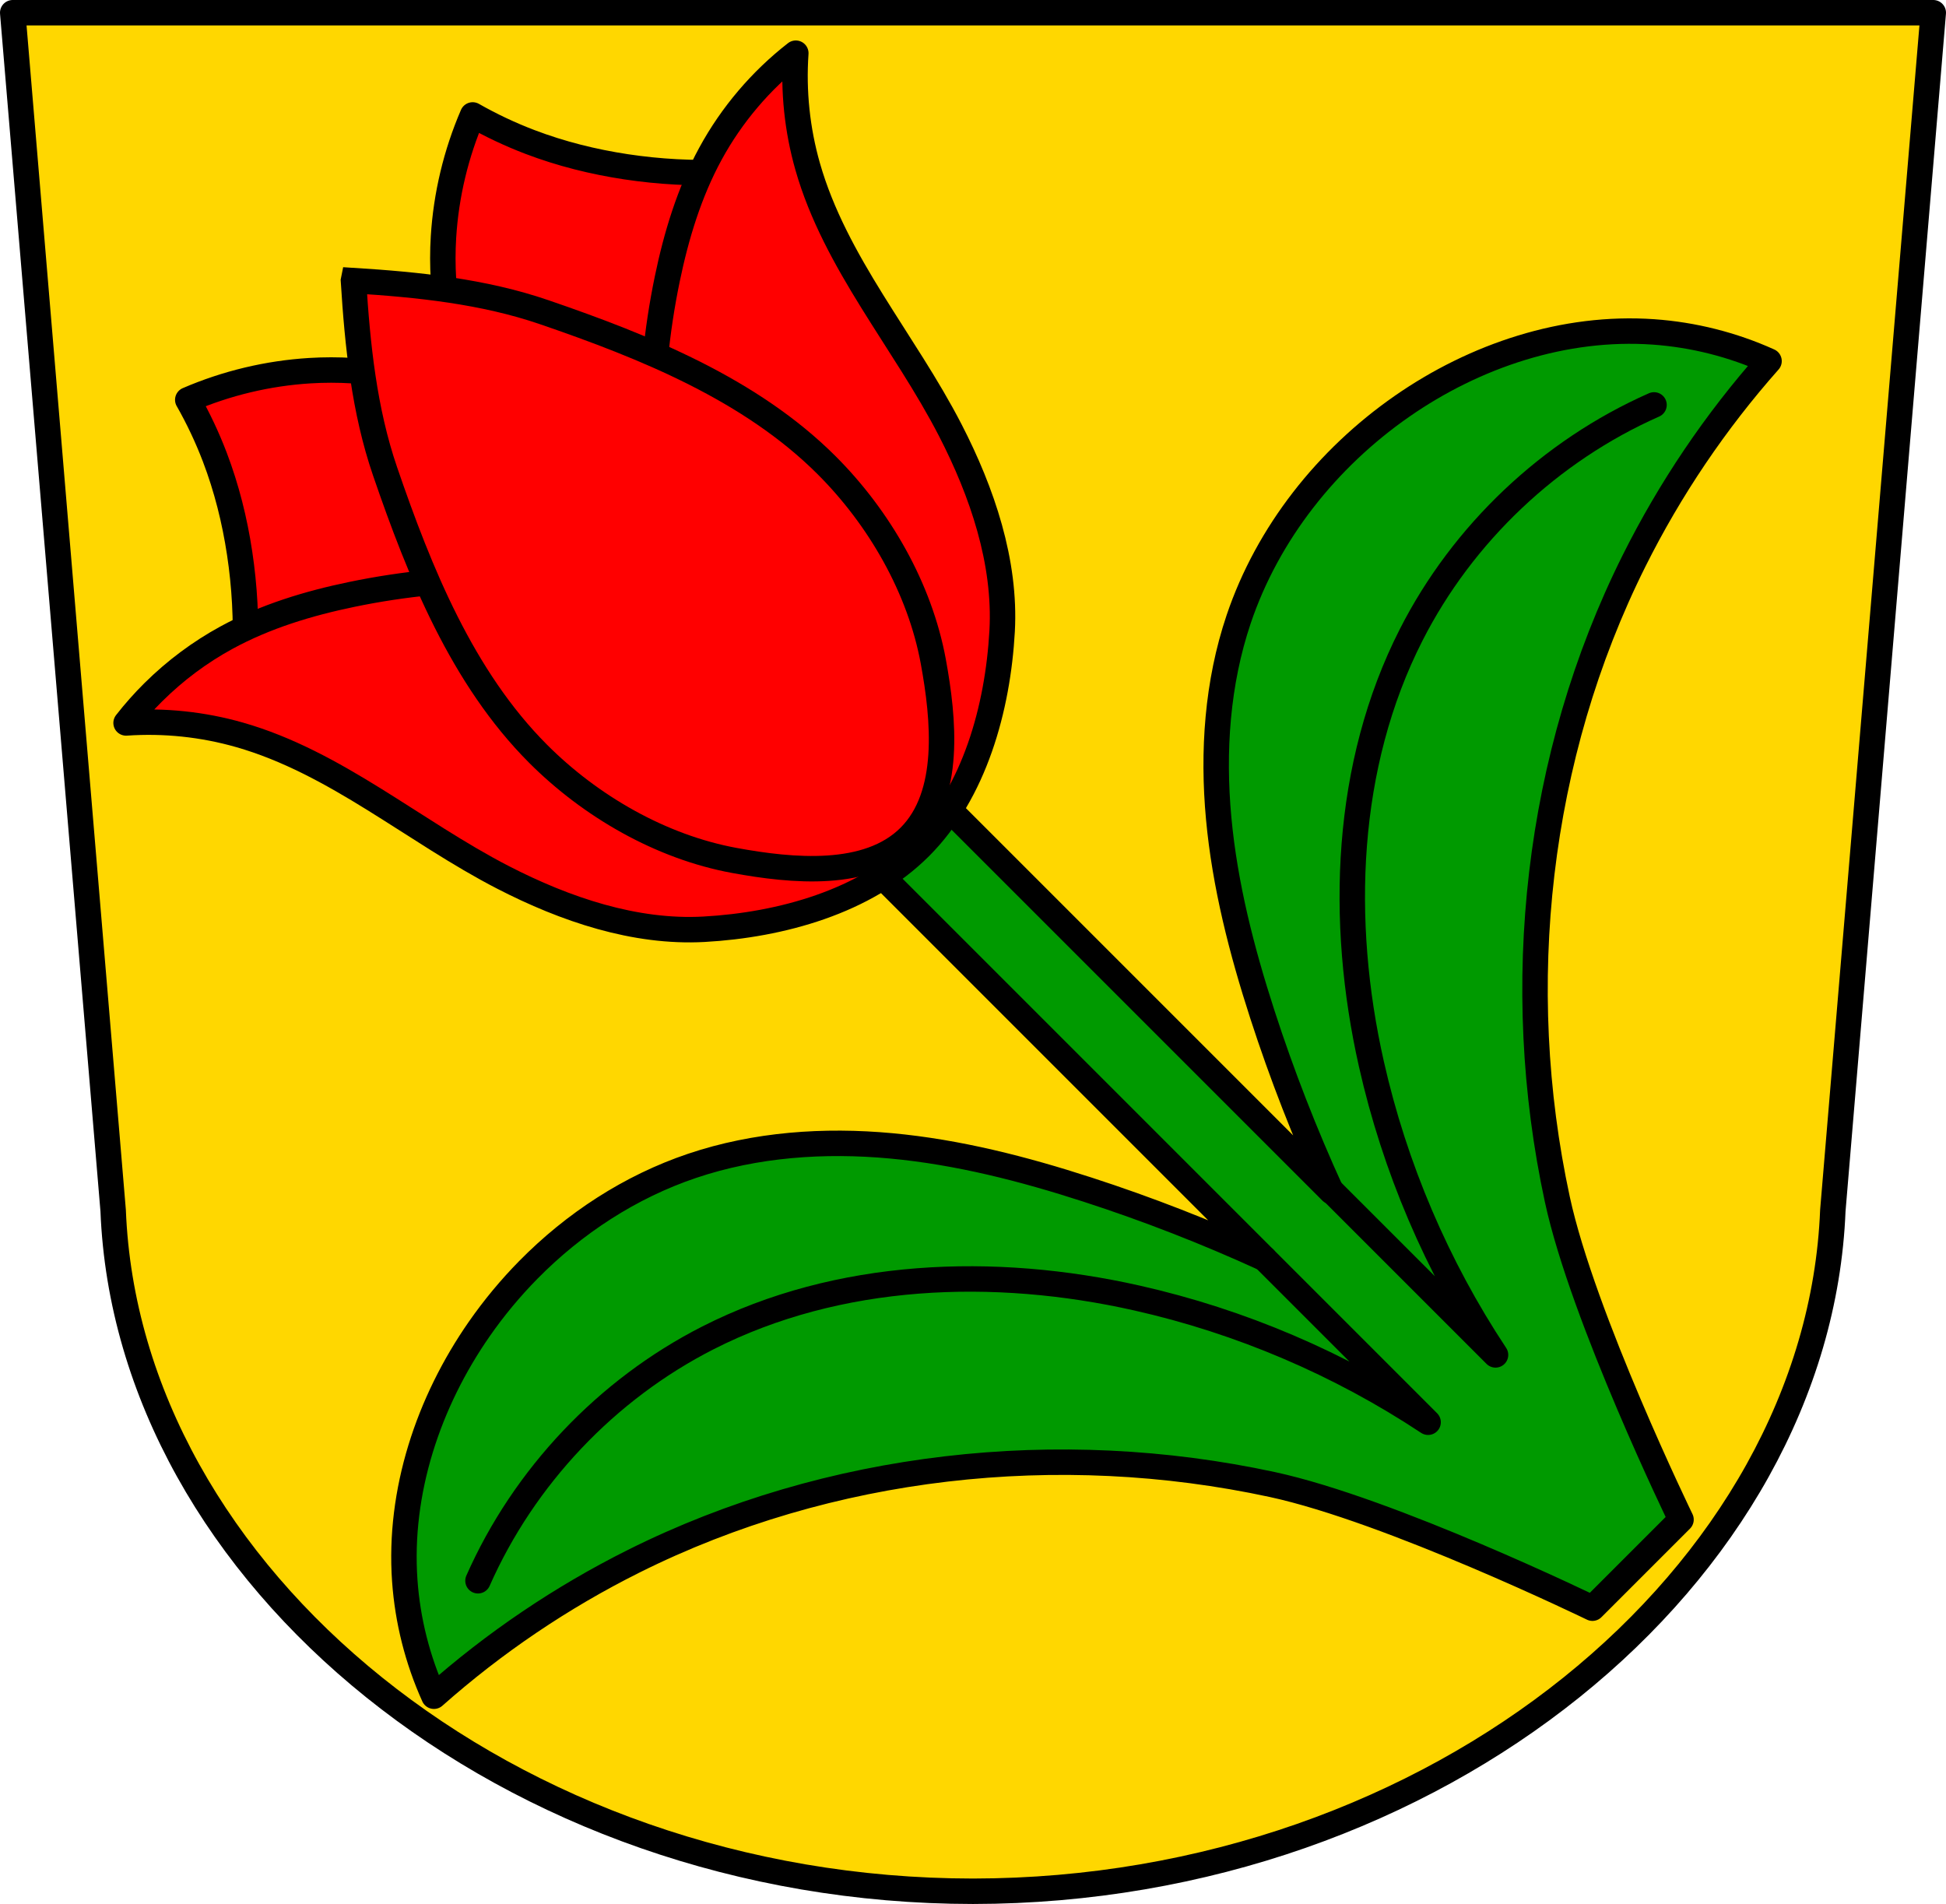 <?xml version="1.0" encoding="UTF-8" standalone="no"?>
<!-- Created with Inkscape (http://www.inkscape.org/) -->

<svg
   xmlns:dc="http://purl.org/dc/elements/1.1/"
   xmlns:cc="http://creativecommons.org/ns#"
   xmlns:rdf="http://www.w3.org/1999/02/22-rdf-syntax-ns#"
   xmlns:svg="http://www.w3.org/2000/svg"
   xmlns="http://www.w3.org/2000/svg"
   xmlns:sodipodi="http://sodipodi.sourceforge.net/DTD/sodipodi-0.dtd"
   xmlns:inkscape="http://www.inkscape.org/namespaces/inkscape"
   width="161.911mm"
   height="158.413mm"
   viewBox="0 0 161.911 158.413"
   version="1.1"
   id="svg865"
   inkscape:version="0.92.5 (2060ec1f9f, 2020-04-08)"
   sodipodi:docname="DEU Oberneisen COA.svg">
  <defs
     id="defs859">
    <inkscape:path-effect
       effect="spiro"
       id="path-effect2190"
       is_visible="true" />
    <inkscape:path-effect
       effect="spiro"
       id="path-effect2165"
       is_visible="true" />
    <inkscape:path-effect
       effect="spiro"
       id="path-effect2135"
       is_visible="true" />
    <inkscape:path-effect
       effect="spiro"
       id="path-effect2112"
       is_visible="true" />
    <inkscape:path-effect
       effect="spiro"
       id="path-effect2089"
       is_visible="true" />
    <inkscape:path-effect
       effect="spiro"
       id="path-effect3644"
       is_visible="true" />
    <inkscape:path-effect
       effect="spiro"
       id="path-effect3636"
       is_visible="true" />
    <inkscape:path-effect
       effect="spiro"
       id="path-effect3544"
       is_visible="true" />
    <inkscape:path-effect
       effect="spiro"
       id="path-effect3466"
       is_visible="true" />
    <inkscape:path-effect
       effect="spiro"
       id="path-effect3544-2"
       is_visible="true" />
    <inkscape:path-effect
       effect="spiro"
       id="path-effect3644-8"
       is_visible="true" />
    <inkscape:path-effect
       effect="spiro"
       id="path-effect3644-3"
       is_visible="true" />
    <inkscape:path-effect
       effect="spiro"
       id="path-effect3636-0"
       is_visible="true" />
    <inkscape:path-effect
       effect="spiro"
       id="path-effect1727-0-1"
       is_visible="true" />
    <inkscape:path-effect
       effect="spiro"
       id="path-effect1731-8-3"
       is_visible="true" />
    <inkscape:path-effect
       effect="spiro"
       id="path-effect1727-3"
       is_visible="true" />
    <inkscape:path-effect
       effect="spiro"
       id="path-effect1731-7"
       is_visible="true" />
    <inkscape:path-effect
       effect="spiro"
       id="path-effect841-8"
       is_visible="true" />
    <inkscape:path-effect
       effect="spiro"
       id="path-effect2089-7"
       is_visible="true" />
    <inkscape:path-effect
       effect="spiro"
       id="path-effect2112-6"
       is_visible="true" />
    <inkscape:path-effect
       effect="spiro"
       id="path-effect2135-5"
       is_visible="true" />
    <inkscape:path-effect
       effect="spiro"
       id="path-effect2165-6"
       is_visible="true" />
    <inkscape:path-effect
       effect="spiro"
       id="path-effect2190-6"
       is_visible="true" />
    <inkscape:path-effect
       effect="spiro"
       id="path-effect2190-1"
       is_visible="true" />
    <inkscape:path-effect
       effect="spiro"
       id="path-effect2190-6-5"
       is_visible="true" />
  </defs>
  <sodipodi:namedview
     id="base"
     pagecolor="#ffffff"
     bordercolor="#666666"
     borderopacity="1.0"
     inkscape:pageopacity="0.0"
     inkscape:pageshadow="2"
     inkscape:zoom="1.3244782"
     inkscape:cx="305.97333"
     inkscape:cy="299.36322"
     inkscape:document-units="mm"
     inkscape:current-layer="layer1"
     showgrid="false"
     inkscape:window-width="1920"
     inkscape:window-height="1046"
     inkscape:window-x="-11"
     inkscape:window-y="-11"
     inkscape:window-maximized="1"
     fit-margin-top="0"
     fit-margin-left="0"
     fit-margin-right="0"
     fit-margin-bottom="0"
     inkscape:snap-global="true"
     inkscape:snap-midpoints="true"
     inkscape:snap-smooth-nodes="true" />
  <g
     inkscape:label="Ebene 1"
     inkscape:groupmode="layer"
     id="layer1"
     transform="translate(16.45,170.803)">
    <path
       d="m -15.392,-169.745 8.357,99.661 c 1.192,30.332 32.907,56.615 71.54,56.635 38.609,-0.033 70.333,-26.323 71.54,-56.635 l 8.357,-99.661 H 64.506 Z"
       id="path1193-3-5-6-1"
       inkscape:connector-curvature="0"
       style="fill:#ffd700;fill-opacity:1;fill-rule:evenodd;stroke:none;stroke-width:2.117;stroke-linecap:round;stroke-linejoin:round;stroke-miterlimit:4;stroke-dasharray:none;stroke-opacity:1"
       sodipodi:nodetypes="ccccccc" />
    <path
       d="m -15.392,-169.745 8.357,99.661 c 1.192,30.332 32.907,56.615 71.54,56.635 38.609,-0.033 70.333,-26.323 71.54,-56.635 l 8.357,-99.661 H 64.506 Z"
       id="path1193-3-5-6"
       inkscape:connector-curvature="0"
       style="fill:none;fill-rule:evenodd;stroke:#000000;stroke-width:2.117;stroke-linecap:round;stroke-linejoin:round;stroke-miterlimit:4;stroke-dasharray:none;stroke-opacity:1"
       sodipodi:nodetypes="ccccccc" />
    <path
       style="opacity:1;fill:#009a00;fill-opacity:1;fill-rule:evenodd;stroke:#000000;stroke-width:2.117;stroke-linecap:round;stroke-linejoin:round;stroke-miterlimit:4;stroke-dasharray:none;stroke-opacity:1;paint-order:fill markers stroke"
       d="m 55.064,-99.779 33.687,33.687 c -4.792,-2.193 -9.71,-4.111 -14.723,-5.736 -5.317,-1.723 -10.767,-3.124 -16.332,-3.639 -5.565,-0.515 -11.266,-0.124 -16.562,1.662 -5.151,1.737 -9.811,4.781 -13.63,8.661 -1.494,1.518 -2.86,3.164 -4.075,4.91 -4.241,6.091 -6.722,13.537 -6.201,20.94 0.233,3.315 1.059,6.588 2.427,9.617 5.02,-4.45 10.625,-8.237 16.626,-11.234 16.261,-8.121 35.348,-10.214 53.116,-6.381 9.835,2.122 26.648,10.291 26.648,10.291 l 7.37,-7.37 c 0,0 -8.17,-16.813 -10.292,-26.648 -3.833,-17.768 -1.74,-36.855 6.381,-53.116 2.997,-6.001 6.785,-11.607 11.234,-16.626 -3.029,-1.368 -6.302,-2.194 -9.617,-2.427 -7.403,-0.52 -14.85,1.961 -20.941,6.202 -6.207,4.322 -11.155,10.538 -13.571,17.705 -1.785,5.296 -2.177,10.997 -1.662,16.562 0.515,5.565 1.916,11.015 3.639,16.332 1.625,5.013 3.543,9.931 5.736,14.723 l -33.687,-33.687 z"
       id="rect2161"
       inkscape:connector-curvature="0" />
    <path
       style="fill:#ff0000;stroke:#000000;stroke-width:2.117;stroke-linecap:round;stroke-linejoin:round;stroke-miterlimit:4;stroke-dasharray:none;stroke-opacity:1;fill-opacity:1"
       d="m -0.826,-137.538 c 0.869,1.528 1.62,3.122 2.247,4.763 0.983,2.578 1.656,5.27 2.067,7.999 0.417,2.763 0.568,5.566 0.449,8.358 1.683,-0.147 3.388,-0.026 5.033,0.359 2.984,0.698 5.691,2.233 8.509,3.438 1.409,0.603 2.859,1.127 4.363,1.417 1.504,0.29 3.07,0.339 4.564,-0.001 2.512,-0.573 4.714,-2.261 6.07,-4.451 1.357,-2.19 1.889,-4.846 1.659,-7.412 -0.133,-1.478 -0.512,-2.926 -1.085,-4.296 1.37,0.573 2.819,0.952 4.296,1.085 2.566,0.23 5.222,-0.302 7.412,-1.659 2.19,-1.357 3.878,-3.559 4.451,-6.07 0.341,-1.494 0.291,-3.059 0.001,-4.564 -0.29,-1.504 -0.814,-2.955 -1.417,-4.363 -1.205,-2.817 -2.739,-5.525 -3.438,-8.509 -0.385,-1.645 -0.506,-3.35 -0.359,-5.033 -2.792,0.118 -5.595,-0.033 -8.358,-0.449 -2.728,-0.412 -5.421,-1.084 -7.999,-2.067 -1.642,-0.626 -3.236,-1.378 -4.763,-2.247 -1.386,3.211 -2.211,6.664 -2.427,10.156 -0.291,4.72 0.582,9.551 2.66,13.781 -4.23,-2.078 -9.061,-2.951 -13.781,-2.66 -3.491,0.215 -6.944,1.04 -10.156,2.427 z"
       id="path2110"
       inkscape:connector-curvature="0" />
    <path
       style="fill:#ff0000;stroke:#000000;stroke-width:2.117;stroke-linecap:round;stroke-linejoin:round;stroke-miterlimit:4;stroke-dasharray:none;stroke-opacity:1;fill-opacity:1"
       d="m -3.671,-113.233 c -0.817,0.81 -1.582,1.671 -2.289,2.579 3.171,-0.22 6.38,0.116 9.436,0.989 8.016,2.288 14.519,8.046 21.93,11.863 5.168,2.662 10.971,4.632 16.717,4.314 6.4,-0.354 13.442,-2.298 17.975,-6.831 4.532,-4.532 6.476,-11.575 6.831,-17.975 0.318,-5.746 -1.652,-11.549 -4.314,-16.717 -3.818,-7.411 -9.575,-13.913 -11.864,-21.929 -0.873,-3.057 -1.209,-6.266 -0.988,-9.437 -2.905,2.261 -5.339,5.125 -7.1,8.358 -1.765,3.24 -2.846,6.813 -3.595,10.426 -1.807,8.721 -1.714,17.83 0.27,26.513 -8.682,-1.984 -17.792,-2.076 -26.513,-0.269 -3.613,0.748 -7.186,1.829 -10.425,3.595 -2.223,1.211 -4.271,2.74 -6.069,4.521 z"
       id="path2133"
       inkscape:connector-curvature="0"
       sodipodi:nodetypes="scssaaassccsccss" />
    <path
       style="fill:#ff0000;fill-opacity:1;stroke:#000000;stroke-width:2.117;stroke-linecap:butt;stroke-linejoin:miter;stroke-miterlimit:4;stroke-dasharray:none;stroke-opacity:1"
       d="m 12.958,-147.457 c 0.334,5.378 0.891,10.802 2.632,15.876 2.888,8.422 6.434,17.185 12.724,23.485 4.378,4.386 10.237,7.762 16.332,8.882 4.824,0.887 11.113,1.493 14.581,-1.975 3.468,-3.468 2.861,-9.757 1.975,-14.581 -1.12,-6.095 -4.496,-11.954 -8.882,-16.332 -6.301,-6.291 -15.064,-9.836 -23.486,-12.724 -5.074,-1.74 -10.498,-2.297 -15.876,-2.632 z"
       id="path2087-1"
       inkscape:connector-curvature="0"
       sodipodi:nodetypes="caaaaaaac" />
    <path
       style="fill:none;stroke:#000000;stroke-width:2.117;stroke-linecap:round;stroke-linejoin:round;stroke-miterlimit:4;stroke-dasharray:none;stroke-opacity:1"
       d="m 320.682,-54.229 v 19.262 c -1.757,-8.649 -5.102,-16.972 -9.818,-24.431 -6.518,-10.31 -15.996,-19.129 -27.594,-22.904 -8.993,-2.927 -18.993,-2.653 -27.812,0.763"
       id="path2188"
       inkscape:connector-curvature="0"
       inkscape:path-effect="#path-effect2190-1"
       inkscape:original-d="m 320.68203,-54.228935 v 19.261611 c 0,0 -4.64679,-17.339741 -9.81797,-24.431294 -7.0431,-9.658644 -16.29581,-19.000553 -27.59427,-22.904339 -8.76581,-3.028718 -18.54134,0.50872 -27.81241,0.763477"
       sodipodi:nodetypes="ccaac"
       transform="rotate(-45,190.396,219.805)" />
    <path
       transform="matrix(-0.707,0.707,0.707,0.707,359.425,-260.075)"
       style="fill:none;stroke:#000000;stroke-width:2.117;stroke-linecap:round;stroke-linejoin:round;stroke-miterlimit:4;stroke-dasharray:none;stroke-opacity:1"
       d="m 320.682,-54.229 v 19.262 c -1.757,-8.649 -5.102,-16.972 -9.818,-24.431 -6.518,-10.31 -15.996,-19.129 -27.594,-22.904 -8.993,-2.927 -18.993,-2.653 -27.812,0.763"
       id="path2188-0"
       inkscape:connector-curvature="0"
       inkscape:path-effect="#path-effect2190-6-5"
       inkscape:original-d="m 320.68203,-54.228935 v 19.261611 c 0,0 -4.64679,-17.339741 -9.81797,-24.431294 -7.0431,-9.658644 -16.29581,-19.000553 -27.59427,-22.904339 -8.76581,-3.028718 -18.54134,0.50872 -27.81241,0.763477"
       sodipodi:nodetypes="ccaac" />
  </g>
</svg>

